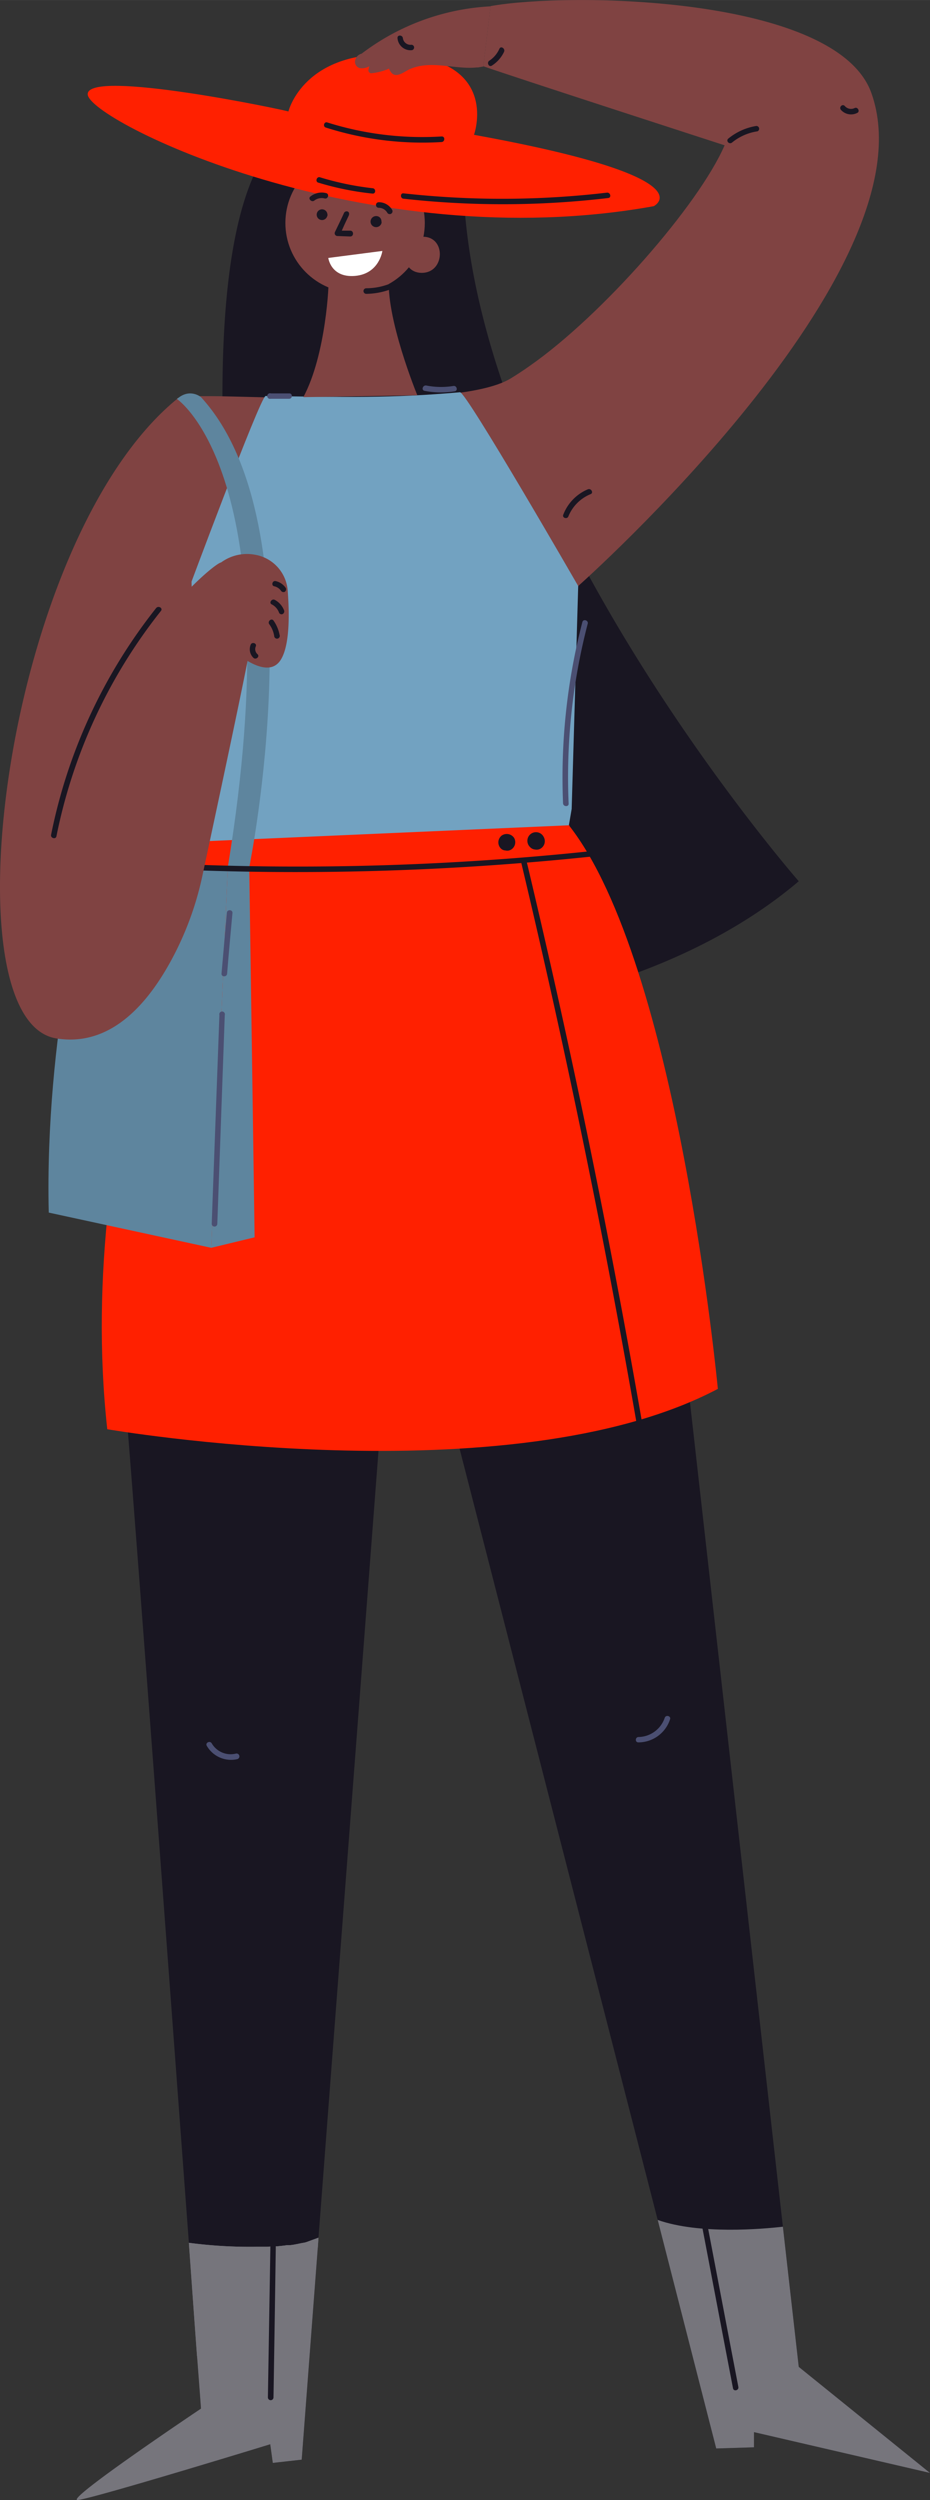 <svg xmlns="http://www.w3.org/2000/svg" width="398.9" height="1072.1" viewBox="-0.013 -0.009 398.913 1072.116" style=""><rect x="-0.013" y="-0.009" width="398.913" height="1072.116" fill="#333333" stroke="none"/><g><title>afro9_354971164</title><g data-name="Layer 2"><path d="M137.5 50.9c-2.4 2.2-44.4-8.9-42 130.3s129.1 247.2 133.2 247.6 67-11 113.9-50.9c0 0-131.1-149.9-143.1-285.8a51.2 51.2 0 0 0-23.9-38.9c-12.3-7.6-27-12.4-38.1-2.3z" fill="#191622"></path><path fill="#7f4a4c" d="M245.2 346.8l-9.4-5.9-1.9 6.8 11.3-.9z"></path><path d="M373.8 40C359.1-1.8 244.1-3.5 210.4 2.6l-3.1 25.8c13.7 4.8 103.5 33.9 103.5 33.9-11.1 25.6-52.5 72.9-83.6 94.6-3.1 2.2-5.9 4-8.2 5.4-19.6 11.9-91.3 8.2-125.5 7.6-9.8-.1-16.4 0-17.6 1L85.5 340c13.4-41.9 21.4-80.2 21.4-80.2l128.9 81.1 12.2-89.6S400.7 116 373.8 40z" fill="#804342"></path><path d="M165.5 580.8l-28.9 378.8-.3 4.3-6.9 90.9-12.4 1.4-1.1-8s-75.9 23.3-82.5 23.9 52.8-39.2 52.8-39.2-.6-8.3-1.7-22.5c-.9-12.2-2.1-28.9-3.5-48.6-9.2-123.8-27.1-366.2-28.2-371z" fill="#191622"></path><path fill="#191622" d="M323.4 1043v6.5l-16.2.5-25.1-98-94.5-367.8 104.9-13.4 43.3 384.1 6.8 60.1 56.3 45.5-75.5-17.5z"></path><path d="M88.6 356.2S31.5 480.8 46 612.9c0 0 172.7 29.8 261.9-17.3 0 0-17.2-182.4-63.9-241.7z" fill="#ff2000"></path><path d="M248 251.3l-2.8 95.6-1.2 7-157.3 6.9-1.2-20.6-5.6-84.8s31.6-85 34-85.6c34.1.5 53.9 1 83.4-1.6 2.7-.2 50.7 83.1 50.7 83.1z" fill="#72a2c1"></path><circle cx="152.3" cy="95.6" r="29.9" fill="#804342"></circle><path d="M181.4 101.5c-10 0-10.5 15.5-.5 15.5s10.5-15.5.5-15.5z" fill="#804342"></path><path d="M140.9 119.7c.3 1.3-1 32.3-10.8 50.6l48.9-.8s-14-34-12.1-51.5-26 1.7-26 1.7z" fill="#804342"></path><path d="M123.7 47.8c-.8-.5-86.2-18.5-86.1-7.4s119.3 70.3 242.8 48c0 0 24.3-12.2-77.1-30.6 0 0 11.2-31.2-30.9-34.3s-48.7 24.3-48.7 24.3z" fill="#ff2000"></path><path d="M37.3 373.3c.2 3.2-18.2 70.2-16.4 146.7l69.7 15.1 7.1-163.2z" fill="#5e859e"></path><path d="M75.9 171.1s49.3 32.9 21.8 200.8h9.2s29.9-146.6-20.7-201.6c0 0-4.8-4.1-10.3.8z" fill="#5e859e"></path><path fill="#5e859e" d="M90.6 535.1l18.6-4.5-2.3-158.7h-9.2l-7.1 163.2z"></path><path d="M155.1 23a3.7 3.7 0 0 0-2.7 2.6 2.8 2.8 0 0 0 1.9 3.6 6.1 6.1 0 0 0 4.1-.8 10.5 10.5 0 0 0-.4 1.7 1.3 1.3 0 0 0 1.2 1.3 25 25 0 0 0 7.7-2 2.2 2.2 0 0 0 .5 1.1c2 3.5 5.6.5 8-.7 9.2-4.3 19.6.1 29.1-.9h.6l2.2-.4 3.1-25.8A99.9 99.9 0 0 0 155.1 23z" fill="#804342"></path><path d="M123.4 253.3a16.9 16.9 0 0 0-13.9-15.4 18.8 18.8 0 0 0-14.7 3.3c-13.1 9.5 2.9 35.7 2.9 35.7s16.5 16.3 22.8 5.9c3.9-6.4 3.6-20.2 2.9-29.5z" fill="#804342"></path><path d="M136.6 959.6l-.3 4.3-6.9 90.9-12.4 1.4-1.1-8s-75.9 23.3-82.5 23.9 52.8-39.2 52.8-39.2-.6-8.3-1.7-22.5c-.9-12.2-2.1-28.9-3.5-48.6a199.1 199.1 0 0 0 29.2 1.7h4.5l2.5-.2h1.8l2.8-.3 1.4-.2h1.4l1.4-.2 1.6-.3 1.9-.4 1.2-.2.7-.2z" fill="#76757c"></path><path d="M323.4 1043v6.5l-16.2.5-25.1-98c17.8 6.3 44.9 3.9 53.7 2.9l6.8 60.1 56.3 45.5z" fill="#76757c"></path><path d="M136.6 959.6l-.3 4.3-51.8 46.5c-.9-12.2-2.1-28.9-3.5-48.6a199.1 199.1 0 0 0 29.2 1.7h4.5l2.5-.2h1.8l2.8-.3 1.4-.2h1.4l1.4-.2 1.6-.3 1.9-.4 1.2-.2.7-.2z" fill="#76757c"></path><path d="M116.1 955.1l-1.2 73a1.2 1.2 0 0 0 2.4 0q.6-36.4 1.1-72.9a1.2 1.2 0 0 0-2.3-.1z" fill="#191622"></path><path d="M300.6 939.4a1.2 1.2 0 0 0-2.3.5c5.4 28.1 10.7 56.2 16.1 84.3.3 1.5 2.6.9 2.3-.6-5.4-28.1-10.7-56.1-16.1-84.2z" fill="#191622"></path><path d="M226 369.9c11.2-.9 22.4-2 33.5-3.2 1.5-.2 1-2.5-.5-2.3a1198.6 1198.6 0 0 1-177.7 6.3c-1.6-.1-1.6 2.3-.1 2.4a1208.4 1208.4 0 0 0 142.4-3q29.4 123.5 50.9 248.6c.3 1.5 2.6.9 2.3-.6Q255.4 493.3 226 369.9z" fill="#191622"></path><path d="M220.5 359.3a3.8 3.8 0 0 0-5.3-1 3.7 3.7 0 0 0-.6 5.3 2.9 2.9 0 0 0 2.2 1.1 3.1 3.1 0 0 0 2.1-.2 3.7 3.7 0 0 0 1.6-5.2z" fill="#191622"></path><path d="M233.2 358.9a3.7 3.7 0 1 0-5.9 4.3 3.3 3.3 0 0 0 2.2 1.1 3.4 3.4 0 0 0 2.2-.3 3.7 3.7 0 0 0 1.5-5.1z" fill="#191622"></path><path d="M94.8 241.2c-1 .1-5.8 3.6-12.6 10.4l-1-38.9-5.3-41.6c-74 60.7-99.2 266.4-51.8 274.2 14.1 2.3 32.6-2.5 49.5-33.8A134.9 134.9 0 0 0 87 374.6c5.4-25.2 17.3-80.8 19.9-95 3.4-18.6-12.1-38.4-12.1-38.4z" fill="#804342"></path><path d="M67 260.7A228.7 228.7 0 0 0 21.9 358c-.3 1.4 2 2.1 2.3.6A227.2 227.2 0 0 1 69 262c1-1.2-1-2.4-2-1.3z" fill="#191622"></path><path d="M110.4 280.5a2.9 2.9 0 0 1-.7-3.3c.6-1.4-1.7-2.1-2.2-.7a5.1 5.1 0 0 0 1.2 5.6c1.1 1 2.9-.6 1.7-1.6z" fill="#191622"></path><path d="M117.3 266.1c-.9-1.2-2.7.4-1.8 1.6a11.6 11.6 0 0 1 2.1 5 1.2 1.2 0 1 0 2.3-.5 15.7 15.7 0 0 0-2.6-6.1z" fill="#191622"></path><path d="M121.9 261.9a8.6 8.6 0 0 0-4.1-4.7c-1.3-.6-2.6 1.4-1.2 2a6.5 6.5 0 0 1 3 3.3 1.2 1.2 0 0 0 1.4.9 1.3 1.3 0 0 0 .9-1.5z" fill="#191622"></path><path d="M122.6 252.2a7 7 0 0 0-4.3-3c-1.5-.4-2.1 1.9-.7 2.2a4.8 4.8 0 0 1 2.9 1.9 1.3 1.3 0 0 0 1.6.5 1.3 1.3 0 0 0 .5-1.6z" fill="#191622"></path><path d="M214.2 20.9a11.9 11.9 0 0 1-4.3 5.1c-1.3.8-.2 3 1.1 2.1a14.1 14.1 0 0 0 5.2-5.9c.6-1.4-1.4-2.7-2-1.3z" fill="#191622"></path><path d="M177.6 20.1a1.2 1.2 0 0 0-1.4-.9 3.3 3.3 0 0 1-3.4-2.8c-.1-1.5-2.5-1.6-2.3 0a5.6 5.6 0 0 0 6.2 5.1 1.2 1.2 0 0 0 .9-1.4z" fill="#191622"></path><path d="M252.2 209.8a19.3 19.3 0 0 0-10.6 10.9c-.6 1.4 1.7 2.1 2.2.7a17.4 17.4 0 0 1 9.5-9.5c1.4-.5.3-2.6-1.1-2.1z" fill="#191622"></path><path d="M366.6 46.3a3.5 3.5 0 0 1-4.2-.8c-1-1.2-2.7.4-1.7 1.6a5.8 5.8 0 0 0 7 1.3c1.3-.6.2-2.7-1.1-2.1z" fill="#191622"></path><path d="M324.4 54a25.3 25.3 0 0 0-12 5.4c-1.2 1 .4 2.7 1.6 1.7a22.4 22.4 0 0 1 10.9-4.8 1.2 1.2 0 0 0-.5-2.3z" fill="#191622"></path><path d="M170.3 120.2a27.6 27.6 0 0 1-13.2 3.4 1.2 1.2 0 0 0 0 2.4 31 31 0 0 0 14.3-3.7 1.2 1.2 0 0 0-1.1-2.1z" fill="#191622"></path><path d="M94.1 435.3l-3.3 89.5a1.2 1.2 0 0 0 2.4 0q1.6-44.7 3.2-89.5a1.2 1.2 0 1 0-2.3 0z" fill="#4b4f72"></path><path d="M97.3 391.4c-.8 8.7-1.5 17.4-2.3 26.1-.1 1.5 2.2 1.6 2.4.1.7-8.7 1.5-17.4 2.3-26.1.1-1.5-2.3-1.6-2.4-.1z" fill="#4b4f72"></path><path d="M101.2 752a9.4 9.4 0 0 1-10.4-4.4c-.8-1.3-2.9-.2-2.1 1.1a12 12 0 0 0 13 5.7 1.2 1.2 0 0 0-.5-2.4z" fill="#4b4f72"></path><path d="M285.1 736.7a12.1 12.1 0 0 1-11.2 8.2c-1.5 0-1.6 2.3-.1 2.3a14.3 14.3 0 0 0 13.6-9.9c.5-1.4-1.8-2.1-2.3-.6z" fill="#4b4f72"></path><path d="M189.4 58.5a135.6 135.6 0 0 1-49-6c-1.4-.5-2.1 1.8-.6 2.2a136.5 136.5 0 0 0 49.6 6.2c1.5-.1 1.6-2.5 0-2.4z" fill="#191622"></path><path d="M260.3 82.6a385.3 385.3 0 0 1-87.2.3c-1.5-.2-1.5 2.2 0 2.3a384.8 384.8 0 0 0 87.8-.3c1.5-.2.9-2.5-.6-2.3z" fill="#191622"></path><path d="M159.8 80.7a124.3 124.3 0 0 1-22.6-4.7c-1.4-.4-2.1 1.9-.7 2.3a124 124 0 0 0 23.2 4.7c1.6.2 1.6-2.2.1-2.3z" fill="#191622"></path><path d="M150.3 98.9h-3.7c.9-2.1 1.9-4.2 2.9-6.3s-1.4-2.6-2-1.2-2.5 5.3-3.8 8a1.2 1.2 0 0 0 1 1.8l5.5.2c1.6 0 1.6-2.4.1-2.5z" fill="#191622"></path><path d="M163.6 94.9a2.2 2.2 0 0 0-1-1.9 2.4 2.4 0 0 0-3.6 2.6 2.4 2.4 0 0 0 4.5.4 1.4 1.4 0 0 0 .1-1.1z" fill="#191622"></path><path d="M140.4 91.7a2.3 2.3 0 1 0-.1 1.1 1.4 1.4 0 0 0 .1-1.1z" fill="#191622"></path><path d="M139.9 82.8a7.7 7.7 0 0 0-6.7 1.4c-1.3.9.4 2.7 1.6 1.8a5.2 5.2 0 0 1 4.5-.9c1.4.3 2.1-1.9.6-2.3z" fill="#191622"></path><path d="M168.2 90a6.6 6.6 0 0 0-5.7-3.3 1.2 1.2 0 0 0-.1 2.4 4.2 4.2 0 0 1 3.7 2.1 1.2 1.2 0 0 0 2.1-1.2z" fill="#191622"></path><path d="M140.8 110.6s1.1 8.6 11.5 7.7 11.7-10.7 11.7-10.7z" fill="#fff"></path><path d="M249.8 266.7a265.4 265.4 0 0 0-8.3 77.8c.1 1.5 2.5 1.6 2.4.1a261 261 0 0 1 8.2-77.2c.3-1.4-1.9-2.1-2.3-.7z" fill="#4b4f72"></path><path d="M194.5 165.5a32.9 32.9 0 0 1-11.7-.2c-1.5-.2-2.2 2-.7 2.3a37.3 37.3 0 0 0 12.9.2c1.5-.2 1-2.5-.5-2.3z" fill="#4b4f72"></path><path d="M124.1 168.7h-7.9a1.2 1.2 0 1 0-.1 2.3h7.9c1.5 0 1.6-2.3.1-2.3z" fill="#4b4f72"></path></g></g></svg>